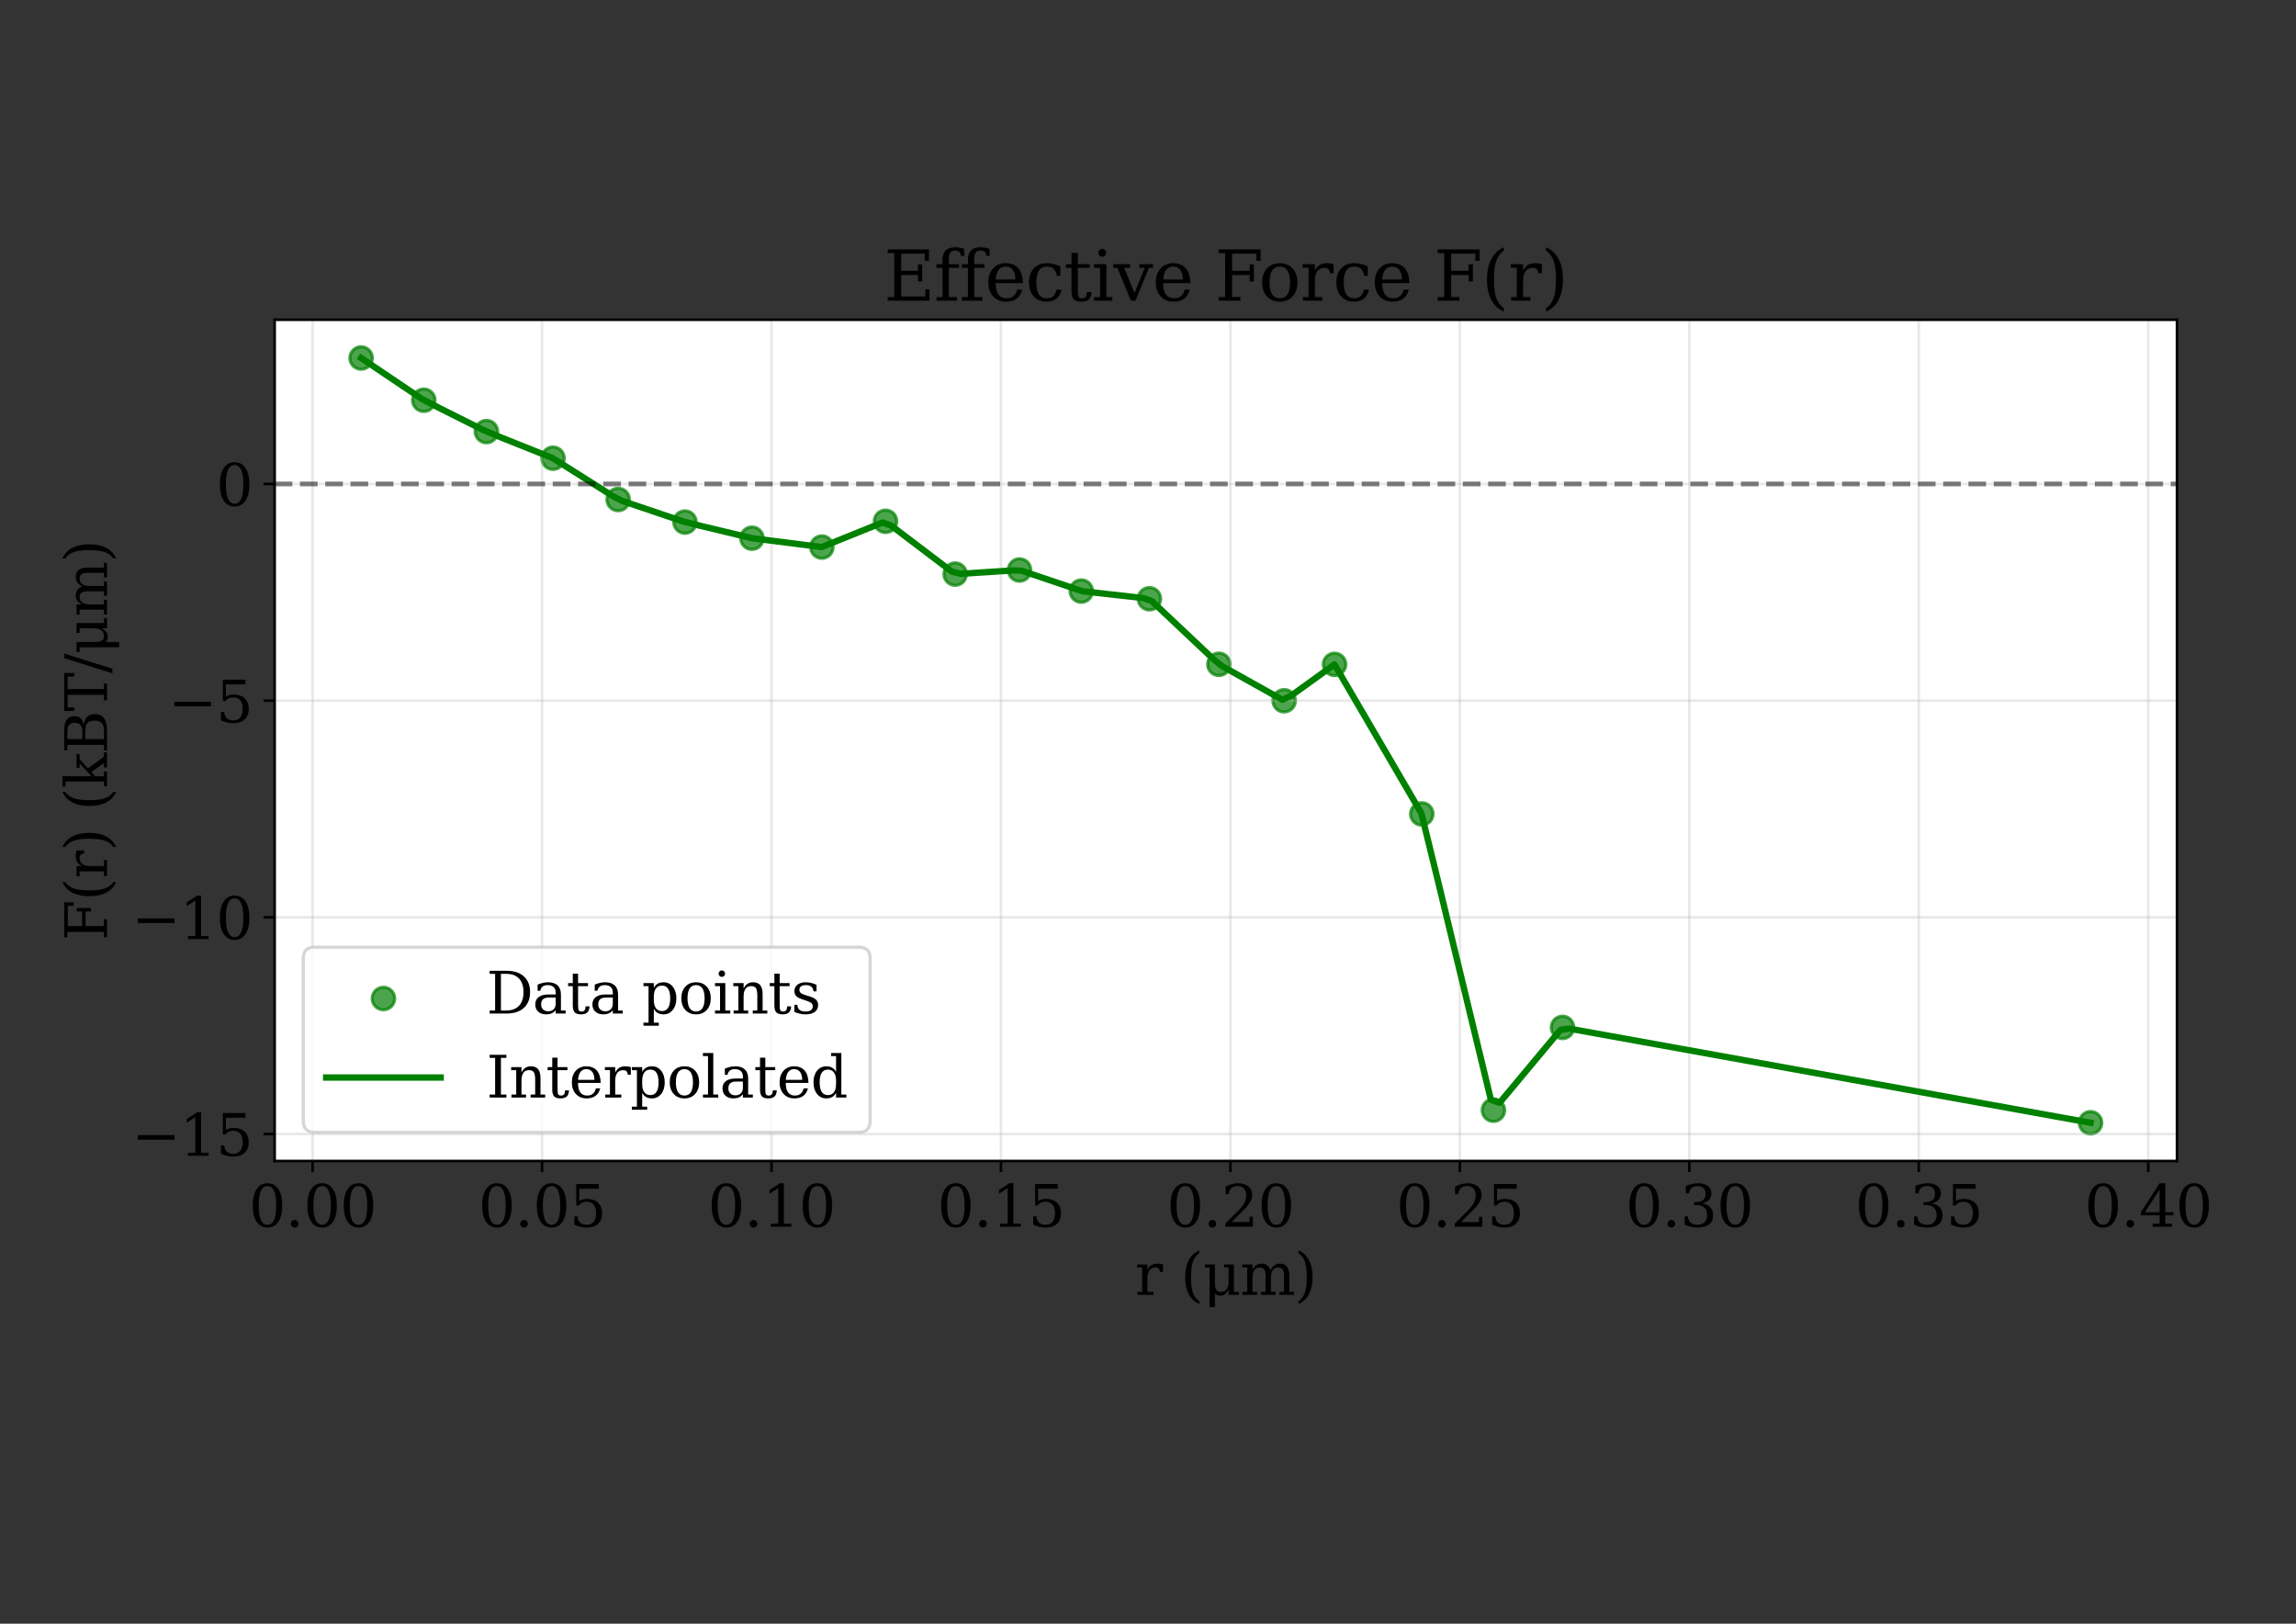 <?xml version="1.0" encoding="UTF-8" standalone="no"?>
<svg
   width="297mm"
   height="210mm"
   viewBox="0 0 841.89 595.276"
   version="1.1"
   id="svg352"
   sodipodi:docname="Feff.svg"
   inkscape:version="1.4 (86a8ad7, 2024-10-11)"
   inkscape:export-filename="Feff.svg"
   inkscape:export-xdpi="96"
   inkscape:export-ydpi="96"
   xmlns:inkscape="http://www.inkscape.org/namespaces/inkscape"
   xmlns:sodipodi="http://sodipodi.sourceforge.net/DTD/sodipodi-0.dtd"
   xmlns:xlink="http://www.w3.org/1999/xlink"
   xmlns="http://www.w3.org/2000/svg"
   xmlns:svg="http://www.w3.org/2000/svg"
   xmlns:rdf="http://www.w3.org/1999/02/22-rdf-syntax-ns#"
   xmlns:cc="http://creativecommons.org/ns#"
   xmlns:dc="http://purl.org/dc/elements/1.1/">
  <rect x="0" y="0" width="841.89" height="595.276" fill="#333333" stroke="none"/>
  <sodipodi:namedview
     id="namedview352"
     pagecolor="#ffffff"
     bordercolor="#000000"
     borderopacity="0.25"
     inkscape:showpageshadow="2"
     inkscape:pageopacity="0.0"
     inkscape:pagecheckerboard="0"
     inkscape:deskcolor="#d1d1d1"
     inkscape:document-units="pt"
     inkscape:zoom="0.63178257"
     inkscape:cx="850.76738"
     inkscape:cy="402.82846"
     inkscape:window-width="2560"
     inkscape:window-height="1377"
     inkscape:window-x="-8"
     inkscape:window-y="-8"
     inkscape:window-maximized="1"
     inkscape:current-layer="g122-4" />
  <defs
     id="defs1">
    <style
       type="text/css"
       id="style1">*{stroke-linejoin: round; stroke-linecap: butt}</style>
    <path
       id="DejaVuSerif-45-8"
       d="M 353,0 V 331 H 947 V 4331 H 353 v 335 H 4109 V 3628 h -384 v 653 H 1581 V 2719 h 1528 v 584 h 385 V 1753 h -385 v 585 H 1581 V 384 h 2194 v 654 h 384 V 0 Z"
       transform="scale(0.016)" />
    <path
       id="DejaVuSerif-66-2"
       d="m 2753,4078 h -303 q -3,235 -133,356 -129,122 -376,122 -322,0 -454,-177 -131,-176 -131,-629 v -428 h 928 V 2988 H 1356 V 331 h 738 V 0 H 231 V 331 H 781 V 2988 H 231 v 334 h 550 v 416 q 0,556 289,840 289,285 849,285 209,0 418,-38 210,-37 416,-116 z"
       transform="scale(0.016)" />
    <path
       id="DejaVuSerif-65-4"
       d="M 3469,1600 H 991 v -25 q 0,-672 253,-1014 253,-342 747,-342 378,0 620,198 242,199 339,589 h 463 Q 3275,459 2904,184 2534,-91 1931,-91 1203,-91 761,389 319,869 319,1663 q 0,787 434,1268 435,482 1141,482 753,0 1156,-465 403,-464 419,-1348 z m -678,331 q -19,582 -246,877 -226,295 -651,295 -397,0 -625,-297 -228,-297 -278,-875 z"
       transform="scale(0.016)" />
    <path
       id="DejaVuSerif-63-5"
       d="M 3291,997 Q 3169,466 2822,187 2475,-91 1925,-91 1200,-91 759,389 319,869 319,1663 q 0,796 440,1273 441,477 1166,477 316,0 628,-74 313,-73 628,-223 v -850 h -334 q -66,437 -286,637 -220,200 -630,200 -465,0 -703,-361 -237,-361 -237,-1079 0,-719 236,-1082 236,-362 704,-362 372,0 594,193 222,194 303,585 z"
       transform="scale(0.016)" />
    <path
       id="DejaVuSerif-74-5"
       d="M 691,2988 H 184 v 334 h 507 v 1031 h 578 V 3322 H 2350 V 2988 H 1269 V 878 q 0,-422 81,-541 81,-118 300,-118 225,0 328,132 103,133 110,430 h 434 Q 2497,328 2275,118 2053,-91 1600,-91 1103,-91 897,129 691,350 691,878 Z"
       transform="scale(0.016)" />
    <path
       id="DejaVuSerif-69-1"
       d="m 622,4353 q 0,144 104,250 105,106 252,106 144,0 248,-106 105,-106 105,-250 0,-147 -103,-250 -103,-103 -250,-103 -147,0 -252,103 -104,103 -104,250 z M 1356,331 h 544 V 0 H 231 V 331 H 781 V 2988 H 231 v 334 h 1125 z"
       transform="scale(0.016)" />
    <path
       id="DejaVuSerif-76-7"
       d="M 1581,0 359,2988 H -19 v 334 H 1509 V 2988 H 978 l 935,-2285 934,2285 h -497 v 334 H 3597 V 2988 H 3225 L 2003,0 Z"
       transform="scale(0.016)" />
    <path
       id="DejaVuSerif-6f-1"
       d="m 1925,219 q 463,0 698,365 236,366 236,1079 0,712 -236,1076 -235,364 -698,364 -462,0 -698,-364 Q 991,2375 991,1663 991,950 1228,584 1466,219 1925,219 Z m 0,-310 q -725,0 -1166,480 -440,480 -440,1274 0,793 439,1271 439,479 1167,479 728,0 1167,-479 439,-478 439,-1271 Q 3531,869 3092,389 2653,-91 1925,-91 Z"
       transform="scale(0.016)" />
  </defs>
  <g
     id="figure_1">
    <g
       id="axes_1">
      <g
         id="patch_2"
         transform="matrix(1.166,0,0,1.166,8.215,82.706)">
        <path
           d="M 79.33,294.11 H 677.569 V 29.613 H 79.33 Z"
           style="fill:#ffffff"
           id="path2" />
      </g>
      <g
         id="PathCollection_1"
         transform="matrix(1.166,0,0,1.166,8.215,82.706)">
        <defs
           id="defs2">
          <path
             id="ma022b66f31"
             d="M 0,3.536 C 0.938,3.536 1.837,3.163 2.5,2.5 3.163,1.837 3.536,0.938 3.536,0 3.536,-0.938 3.163,-1.837 2.5,-2.5 1.837,-3.163 0.938,-3.536 0,-3.536 c -0.938,0 -1.837,0.373 -2.5,1.036 -0.663,0.663 -1.036,1.562 -1.036,2.5 0,0.938 0.373,1.837 1.036,2.5 0.663,0.663 1.562,1.036 2.5,1.036 z"
             style="stroke:#008000;stroke-opacity:0.7" />
        </defs>
        <g
           clip-path="url(#p37a4e31582)"
           id="g21">
          <use
             xlink:href="#ma022b66f31"
             x="106.522"
             y="41.635"
             style="fill:#008000;fill-opacity:0.7;stroke:#008000;stroke-opacity:0.7"
             id="use2" />
          <use
             xlink:href="#ma022b66f31"
             x="126.227"
             y="54.911"
             style="fill:#008000;fill-opacity:0.7;stroke:#008000;stroke-opacity:0.7"
             id="use3" />
          <use
             xlink:href="#ma022b66f31"
             x="145.922"
             y="64.77"
             style="fill:#008000;fill-opacity:0.7;stroke:#008000;stroke-opacity:0.7"
             id="use4" />
          <use
             xlink:href="#ma022b66f31"
             x="166.867"
             y="73.145"
             style="fill:#008000;fill-opacity:0.7;stroke:#008000;stroke-opacity:0.7"
             id="use5" />
          <use
             xlink:href="#ma022b66f31"
             x="187.348"
             y="86.129"
             style="fill:#008000;fill-opacity:0.7;stroke:#008000;stroke-opacity:0.7"
             id="use6" />
          <use
             xlink:href="#ma022b66f31"
             x="208.358"
             y="93.225"
             style="fill:#008000;fill-opacity:0.7;stroke:#008000;stroke-opacity:0.7"
             id="use7" />
          <use
             xlink:href="#ma022b66f31"
             x="229.427"
             y="98.293"
             style="fill:#008000;fill-opacity:0.7;stroke:#008000;stroke-opacity:0.7"
             id="use8" />
          <use
             xlink:href="#ma022b66f31"
             x="251.409"
             y="101.08"
             style="fill:#008000;fill-opacity:0.7;stroke:#008000;stroke-opacity:0.7"
             id="use9" />
          <use
             xlink:href="#ma022b66f31"
             x="271.43"
             y="92.976"
             style="fill:#008000;fill-opacity:0.7;stroke:#008000;stroke-opacity:0.7"
             id="use10" />
          <use
             xlink:href="#ma022b66f31"
             x="293.332"
             y="109.582"
             style="fill:#008000;fill-opacity:0.7;stroke:#008000;stroke-opacity:0.7"
             id="use11" />
          <use
             xlink:href="#ma022b66f31"
             x="313.571"
             y="108.291"
             style="fill:#008000;fill-opacity:0.7;stroke:#008000;stroke-opacity:0.7"
             id="use12" />
          <use
             xlink:href="#ma022b66f31"
             x="332.992"
             y="114.92"
             style="fill:#008000;fill-opacity:0.7;stroke:#008000;stroke-opacity:0.7"
             id="use13" />
          <use
             xlink:href="#ma022b66f31"
             x="354.41"
             y="117.331"
             style="fill:#008000;fill-opacity:0.7;stroke:#008000;stroke-opacity:0.7"
             id="use14" />
          <use
             xlink:href="#ma022b66f31"
             x="376.263"
             y="137.938"
             style="fill:#008000;fill-opacity:0.7;stroke:#008000;stroke-opacity:0.7"
             id="use15" />
          <use
             xlink:href="#ma022b66f31"
             x="396.779"
             y="149.402"
             style="fill:#008000;fill-opacity:0.7;stroke:#008000;stroke-opacity:0.7"
             id="use16" />
          <use
             xlink:href="#ma022b66f31"
             x="412.634"
             y="137.964"
             style="fill:#008000;fill-opacity:0.7;stroke:#008000;stroke-opacity:0.7"
             id="use17" />
          <use
             xlink:href="#ma022b66f31"
             x="440.068"
             y="184.984"
             style="fill:#008000;fill-opacity:0.7;stroke:#008000;stroke-opacity:0.7"
             id="use18" />
          <use
             xlink:href="#ma022b66f31"
             x="462.599"
             y="278.137"
             style="fill:#008000;fill-opacity:0.7;stroke:#008000;stroke-opacity:0.7"
             id="use19" />
          <use
             xlink:href="#ma022b66f31"
             x="484.323"
             y="252.106"
             style="fill:#008000;fill-opacity:0.7;stroke:#008000;stroke-opacity:0.7"
             id="use20" />
          <use
             xlink:href="#ma022b66f31"
             x="650.376"
             y="282.088"
             style="fill:#008000;fill-opacity:0.7;stroke:#008000;stroke-opacity:0.7"
             id="use21" />
        </g>
      </g>
      <g
         id="matplotlib.axis_1"
         transform="matrix(1.166,0,0,1.166,8.215,82.706)">
        <g
           id="xtick_1">
          <g
             id="line2d_1">
            <path
               d="M 91.255,294.11 V 29.613"
               clip-path="url(#p37a4e31582)"
               style="fill:none;stroke:#b0b0b0;stroke-width:0.8;stroke-linecap:square;stroke-opacity:0.3"
               id="path21" />
          </g>
          <g
             id="line2d_2">
            <defs
               id="defs21">
              <path
                 id="mdc2d28d489"
                 d="M 0,0 V 3.5"
                 style="stroke:#000000;stroke-width:0.8" />
            </defs>
            <g
               id="g22">
              <use
                 xlink:href="#mdc2d28d489"
                 x="91.255"
                 y="294.11"
                 style="stroke:#000000;stroke-width:0.8"
                 id="use22" />
            </g>
          </g>
          <g
             id="text_1">
            <!-- 0.00 -->
            <g
               transform="matrix(0.18,0,0,-0.18,71.216,314.787)"
               id="g26">
              <defs
                 id="defs22">
                <path
                   id="DejaVuSerif-30"
                   d="m 2034,219 q 479,0 716,525 238,525 238,1584 0,1063 -238,1588 -237,525 -716,525 -478,0 -716,-525 -237,-525 -237,-1588 0,-1059 237,-1584 238,-525 716,-525 z m 0,-310 q -759,0 -1186,637 -426,638 -426,1782 0,1147 426,1784 427,638 1186,638 763,0 1188,-638 425,-637 425,-1784 Q 3647,1184 3222,546 2797,-91 2034,-91 Z"
                   transform="scale(0.016)" />
                <path
                   id="DejaVuSerif-2e"
                   d="m 603,325 q 0,175 119,297 119,122 297,122 172,0 293,-122 Q 1434,500 1434,325 1434,153 1312,31 1191,-91 1019,-91 841,-91 722,29 603,150 603,325 Z"
                   transform="scale(0.016)" />
              </defs>
              <use
                 xlink:href="#DejaVuSerif-30"
                 id="use23" />
              <use
                 xlink:href="#DejaVuSerif-2e"
                 transform="translate(63.623)"
                 id="use24" />
              <use
                 xlink:href="#DejaVuSerif-30"
                 transform="translate(95.41)"
                 id="use25" />
              <use
                 xlink:href="#DejaVuSerif-30"
                 transform="translate(159.033)"
                 id="use26" />
            </g>
          </g>
        </g>
        <g
           id="xtick_2">
          <g
             id="line2d_3">
            <path
               d="M 163.412,294.11 V 29.613"
               clip-path="url(#p37a4e31582)"
               style="fill:none;stroke:#b0b0b0;stroke-width:0.8;stroke-linecap:square;stroke-opacity:0.3"
               id="path26" />
          </g>
          <g
             id="line2d_4">
            <g
               id="g27">
              <use
                 xlink:href="#mdc2d28d489"
                 x="163.412"
                 y="294.11"
                 style="stroke:#000000;stroke-width:0.8"
                 id="use27" />
            </g>
          </g>
          <g
             id="text_2">
            <!-- 0.05 -->
            <g
               transform="matrix(0.18,0,0,-0.18,143.373,314.787)"
               id="g31">
              <defs
                 id="defs27">
                <path
                   id="DejaVuSerif-35"
                   d="M 3219,4666 V 4153 H 1081 V 2816 q 163,112 380,168 217,57 486,57 756,0 1193,-419 438,-419 438,-1144 0,-740 -442,-1155 -442,-414 -1242,-414 -322,0 -660,79 -337,78 -690,237 v 906 h 353 q 28,-443 282,-678 255,-234 715,-234 494,0 759,325 266,325 266,934 0,606 -264,929 -264,324 -761,324 -281,0 -496,-100 -214,-100 -379,-309 H 750 v 2344 z"
                   transform="scale(0.016)" />
              </defs>
              <use
                 xlink:href="#DejaVuSerif-30"
                 id="use28" />
              <use
                 xlink:href="#DejaVuSerif-2e"
                 transform="translate(63.623)"
                 id="use29" />
              <use
                 xlink:href="#DejaVuSerif-30"
                 transform="translate(95.41)"
                 id="use30" />
              <use
                 xlink:href="#DejaVuSerif-35"
                 transform="translate(159.033)"
                 id="use31" />
            </g>
          </g>
        </g>
        <g
           id="xtick_3">
          <g
             id="line2d_5">
            <path
               d="M 235.57,294.11 V 29.613"
               clip-path="url(#p37a4e31582)"
               style="fill:none;stroke:#b0b0b0;stroke-width:0.8;stroke-linecap:square;stroke-opacity:0.3"
               id="path31" />
          </g>
          <g
             id="line2d_6">
            <g
               id="g32">
              <use
                 xlink:href="#mdc2d28d489"
                 x="235.57"
                 y="294.11"
                 style="stroke:#000000;stroke-width:0.8"
                 id="use32" />
            </g>
          </g>
          <g
             id="text_3">
            <!-- 0.10 -->
            <g
               transform="matrix(0.18,0,0,-0.18,215.531,314.787)"
               id="g36">
              <defs
                 id="defs32">
                <path
                   id="DejaVuSerif-31"
                   d="m 909,0 v 331 h 813 V 4213 L 781,3603 v 410 l 1138,737 h 431 V 331 h 813 V 0 Z"
                   transform="scale(0.016)" />
              </defs>
              <use
                 xlink:href="#DejaVuSerif-30"
                 id="use33" />
              <use
                 xlink:href="#DejaVuSerif-2e"
                 transform="translate(63.623)"
                 id="use34" />
              <use
                 xlink:href="#DejaVuSerif-31"
                 transform="translate(95.41)"
                 id="use35" />
              <use
                 xlink:href="#DejaVuSerif-30"
                 transform="translate(159.033)"
                 id="use36" />
            </g>
          </g>
        </g>
        <g
           id="xtick_4">
          <g
             id="line2d_7">
            <path
               d="M 307.728,294.11 V 29.613"
               clip-path="url(#p37a4e31582)"
               style="fill:none;stroke:#b0b0b0;stroke-width:0.8;stroke-linecap:square;stroke-opacity:0.3"
               id="path36" />
          </g>
          <g
             id="line2d_8">
            <g
               id="g37">
              <use
                 xlink:href="#mdc2d28d489"
                 x="307.728"
                 y="294.11"
                 style="stroke:#000000;stroke-width:0.8"
                 id="use37" />
            </g>
          </g>
          <g
             id="text_4">
            <!-- 0.15 -->
            <g
               transform="matrix(0.18,0,0,-0.18,287.689,314.787)"
               id="g41">
              <use
                 xlink:href="#DejaVuSerif-30"
                 id="use38" />
              <use
                 xlink:href="#DejaVuSerif-2e"
                 transform="translate(63.623)"
                 id="use39" />
              <use
                 xlink:href="#DejaVuSerif-31"
                 transform="translate(95.41)"
                 id="use40" />
              <use
                 xlink:href="#DejaVuSerif-35"
                 transform="translate(159.033)"
                 id="use41" />
            </g>
          </g>
        </g>
        <g
           id="xtick_5">
          <g
             id="line2d_9">
            <path
               d="M 379.885,294.11 V 29.613"
               clip-path="url(#p37a4e31582)"
               style="fill:none;stroke:#b0b0b0;stroke-width:0.8;stroke-linecap:square;stroke-opacity:0.3"
               id="path41" />
          </g>
          <g
             id="line2d_10">
            <g
               id="g42">
              <use
                 xlink:href="#mdc2d28d489"
                 x="379.885"
                 y="294.11"
                 style="stroke:#000000;stroke-width:0.8"
                 id="use42" />
            </g>
          </g>
          <g
             id="text_5">
            <!-- 0.20 -->
            <g
               transform="matrix(0.18,0,0,-0.18,359.846,314.787)"
               id="g46">
              <defs
                 id="defs42">
                <path
                   id="DejaVuSerif-32"
                   d="M 819,3553 H 469 v 831 q 334,179 673,272 339,94 664,94 728,0 1150,-353 422,-353 422,-959 0,-685 -956,-1638 -75,-72 -113,-109 L 1131,513 h 1947 v 575 h 366 V 0 H 434 v 341 l 1416,1412 q 469,469 669,861 200,392 200,824 0,471 -246,737 -245,266 -676,266 -447,0 -691,-222 -243,-222 -287,-666 z"
                   transform="scale(0.016)" />
              </defs>
              <use
                 xlink:href="#DejaVuSerif-30"
                 id="use43" />
              <use
                 xlink:href="#DejaVuSerif-2e"
                 transform="translate(63.623)"
                 id="use44" />
              <use
                 xlink:href="#DejaVuSerif-32"
                 transform="translate(95.41)"
                 id="use45" />
              <use
                 xlink:href="#DejaVuSerif-30"
                 transform="translate(159.033)"
                 id="use46" />
            </g>
          </g>
        </g>
        <g
           id="xtick_6">
          <g
             id="line2d_11">
            <path
               d="M 452.043,294.11 V 29.613"
               clip-path="url(#p37a4e31582)"
               style="fill:none;stroke:#b0b0b0;stroke-width:0.8;stroke-linecap:square;stroke-opacity:0.3"
               id="path46" />
          </g>
          <g
             id="line2d_12">
            <g
               id="g47">
              <use
                 xlink:href="#mdc2d28d489"
                 x="452.043"
                 y="294.11"
                 style="stroke:#000000;stroke-width:0.8"
                 id="use47" />
            </g>
          </g>
          <g
             id="text_6">
            <!-- 0.25 -->
            <g
               transform="matrix(0.18,0,0,-0.18,432.004,314.787)"
               id="g51">
              <use
                 xlink:href="#DejaVuSerif-30"
                 id="use48" />
              <use
                 xlink:href="#DejaVuSerif-2e"
                 transform="translate(63.623)"
                 id="use49" />
              <use
                 xlink:href="#DejaVuSerif-32"
                 transform="translate(95.41)"
                 id="use50" />
              <use
                 xlink:href="#DejaVuSerif-35"
                 transform="translate(159.033)"
                 id="use51" />
            </g>
          </g>
        </g>
        <g
           id="xtick_7">
          <g
             id="line2d_13">
            <path
               d="M 524.201,294.11 V 29.613"
               clip-path="url(#p37a4e31582)"
               style="fill:none;stroke:#b0b0b0;stroke-width:0.8;stroke-linecap:square;stroke-opacity:0.3"
               id="path51" />
          </g>
          <g
             id="line2d_14">
            <g
               id="g52">
              <use
                 xlink:href="#mdc2d28d489"
                 x="524.201"
                 y="294.11"
                 style="stroke:#000000;stroke-width:0.8"
                 id="use52" />
            </g>
          </g>
          <g
             id="text_7">
            <!-- 0.30 -->
            <g
               transform="matrix(0.18,0,0,-0.18,504.161,314.787)"
               id="g56">
              <defs
                 id="defs52">
                <path
                   id="DejaVuSerif-33"
                   d="m 622,4469 q 366,137 701,209 336,72 630,72 685,0 1069,-296 384,-295 384,-820 0,-421 -266,-704 -265,-283 -752,-383 575,-81 892,-417 317,-336 317,-871 0,-653 -439,-1002 -439,-348 -1264,-348 -366,0 -715,79 -348,78 -691,237 v 906 h 350 q 31,-450 303,-681 272,-231 765,-231 478,0 755,276 277,277 277,758 0,550 -285,833 -284,283 -834,283 h -297 v 319 h 156 q 547,0 820,226 274,227 274,683 0,409 -225,626 -225,218 -647,218 -422,0 -655,-200 -232,-200 -273,-594 H 622 Z"
                   transform="scale(0.016)" />
              </defs>
              <use
                 xlink:href="#DejaVuSerif-30"
                 id="use53" />
              <use
                 xlink:href="#DejaVuSerif-2e"
                 transform="translate(63.623)"
                 id="use54" />
              <use
                 xlink:href="#DejaVuSerif-33"
                 transform="translate(95.41)"
                 id="use55" />
              <use
                 xlink:href="#DejaVuSerif-30"
                 transform="translate(159.033)"
                 id="use56" />
            </g>
          </g>
        </g>
        <g
           id="xtick_8">
          <g
             id="line2d_15">
            <path
               d="M 596.358,294.11 V 29.613"
               clip-path="url(#p37a4e31582)"
               style="fill:none;stroke:#b0b0b0;stroke-width:0.8;stroke-linecap:square;stroke-opacity:0.3"
               id="path56" />
          </g>
          <g
             id="line2d_16">
            <g
               id="g57">
              <use
                 xlink:href="#mdc2d28d489"
                 x="596.358"
                 y="294.11"
                 style="stroke:#000000;stroke-width:0.8"
                 id="use57" />
            </g>
          </g>
          <g
             id="text_8">
            <!-- 0.35 -->
            <g
               transform="matrix(0.18,0,0,-0.18,576.319,314.787)"
               id="g61">
              <use
                 xlink:href="#DejaVuSerif-30"
                 id="use58" />
              <use
                 xlink:href="#DejaVuSerif-2e"
                 transform="translate(63.623)"
                 id="use59" />
              <use
                 xlink:href="#DejaVuSerif-33"
                 transform="translate(95.41)"
                 id="use60" />
              <use
                 xlink:href="#DejaVuSerif-35"
                 transform="translate(159.033)"
                 id="use61" />
            </g>
          </g>
        </g>
        <g
           id="xtick_9">
          <g
             id="line2d_17">
            <path
               d="M 668.516,294.11 V 29.613"
               clip-path="url(#p37a4e31582)"
               style="fill:none;stroke:#b0b0b0;stroke-width:0.8;stroke-linecap:square;stroke-opacity:0.3"
               id="path61" />
          </g>
          <g
             id="line2d_18">
            <g
               id="g62">
              <use
                 xlink:href="#mdc2d28d489"
                 x="668.516"
                 y="294.11"
                 style="stroke:#000000;stroke-width:0.8"
                 id="use62" />
            </g>
          </g>
          <g
             id="text_9">
            <!-- 0.40 -->
            <g
               transform="matrix(0.18,0,0,-0.18,648.477,314.787)"
               id="g66">
              <defs
                 id="defs62">
                <path
                   id="DejaVuSerif-34"
                   d="M 2234,1581 V 4063 L 641,1581 Z M 3609,0 H 1484 v 331 h 750 v 916 H 197 v 341 l 2044,3162 h 618 V 1581 h 891 V 1247 H 2859 V 331 h 750 z"
                   transform="scale(0.016)" />
              </defs>
              <use
                 xlink:href="#DejaVuSerif-30"
                 id="use63" />
              <use
                 xlink:href="#DejaVuSerif-2e"
                 transform="translate(63.623)"
                 id="use64" />
              <use
                 xlink:href="#DejaVuSerif-34"
                 transform="translate(95.41)"
                 id="use65" />
              <use
                 xlink:href="#DejaVuSerif-30"
                 transform="translate(159.033)"
                 id="use66" />
            </g>
          </g>
        </g>
        <g
           id="text_10">
          <!-- r (μm) -->
          <g
             transform="matrix(0.18,0,0,-0.18,349.881,336.208)"
             id="g72">
            <defs
               id="defs66">
              <path
                 id="DejaVuSerif-72"
                 d="m 3059,3328 v -831 h -331 q -15,247 -137,369 -122,122 -357,122 -425,0 -652,-294 -226,-294 -226,-844 V 331 h 666 V 0 H 263 V 331 H 781 V 2994 H 231 v 328 h 1125 v -591 q 169,347 434,514 266,168 648,168 140,0 295,-22 155,-22 326,-63 z"
                 transform="scale(0.016)" />
              <path
                 id="DejaVuSerif-20"
                 transform="scale(0.016)"
                 d="" />
              <path
                 id="DejaVuSerif-28"
                 d="M 2041,-997 Q 1281,-656 893,83 506,822 506,1931 q 0,1113 387,1852 388,739 1148,1080 v -307 q -482,-331 -691,-933 -209,-601 -209,-1692 0,-1087 209,-1689 209,-601 691,-933 z"
                 transform="scale(0.016)" />
              <path
                 id="DejaVuSerif-3bc"
                 d="M 2309,3322 H 3384 V 325 h 544 V 0 H 2809 V 588 Q 2647,256 2417,82 2188,-91 1906,-91 q -178,0 -325,57 -147,56 -268,168 V -1331 H 738 V 2988 H 219 v 334 H 1313 V 1388 q 0,-607 150,-832 150,-225 528,-225 400,0 609,294 209,294 209,853 v 1510 h -500 z"
                 transform="scale(0.016)" />
              <path
                 id="DejaVuSerif-6d"
                 d="m 3316,2675 q 165,366 423,552 258,186 602,186 522,0 778,-324 256,-323 256,-976 V 331 h 519 V 0 H 4300 v 331 h 500 v 1716 q 0,509 -150,725 -150,216 -497,216 -384,0 -586,-291 -201,-291 -201,-847 V 331 h 500 V 0 H 2291 v 331 h 500 v 1738 q 0,497 -150,708 -150,211 -497,211 -385,0 -587,-291 -201,-291 -201,-847 V 331 h 500 V 0 H 263 V 331 H 781 V 2994 H 231 v 328 h 1125 v -591 q 160,332 406,507 247,175 560,175 387,0 646,-193 260,-192 348,-545 z"
                 transform="scale(0.016)" />
              <path
                 id="DejaVuSerif-29"
                 d="m 453,-997 v 306 q 481,332 692,933 211,602 211,1689 0,1091 -211,1692 -211,602 -692,933 v 307 Q 1216,4522 1603,3783 1991,3044 1991,1931 1991,822 1603,83 1216,-656 453,-997 Z"
                 transform="scale(0.016)" />
            </defs>
            <use
               xlink:href="#DejaVuSerif-72"
               id="use67" />
            <use
               xlink:href="#DejaVuSerif-20"
               transform="translate(47.803)"
               id="use68" />
            <use
               xlink:href="#DejaVuSerif-28"
               transform="translate(79.59)"
               id="use69" />
            <use
               xlink:href="#DejaVuSerif-3bc"
               transform="translate(118.604)"
               id="use70" />
            <use
               xlink:href="#DejaVuSerif-6d"
               transform="translate(183.594)"
               id="use71" />
            <use
               xlink:href="#DejaVuSerif-29"
               transform="translate(278.418)"
               id="use72" />
          </g>
        </g>
      </g>
      <g
         id="matplotlib.axis_2"
         transform="matrix(1.166,0,0,1.166,8.215,82.706)">
        <g
           id="ytick_1">
          <g
             id="line2d_19">
            <path
               d="M 79.33,285.631 H 677.569"
               clip-path="url(#p37a4e31582)"
               style="fill:none;stroke:#b0b0b0;stroke-width:0.8;stroke-linecap:square;stroke-opacity:0.3"
               id="path72" />
          </g>
          <g
             id="line2d_20">
            <defs
               id="defs72">
              <path
                 id="ma3da9786bc"
                 d="M 0,0 H -3.5"
                 style="stroke:#000000;stroke-width:0.8" />
            </defs>
            <g
               id="g73">
              <use
                 xlink:href="#ma3da9786bc"
                 x="79.33"
                 y="285.631"
                 style="stroke:#000000;stroke-width:0.8"
                 id="use73" />
            </g>
          </g>
          <g
             id="text_11">
            <!-- −15 -->
            <g
               transform="matrix(0.18,0,0,-0.18,34.341,292.469)"
               id="g76">
              <defs
                 id="defs73">
                <path
                   id="DejaVuSerif-2212"
                   d="M 678,2259 H 4684 V 1753 H 678 Z"
                   transform="scale(0.016)" />
              </defs>
              <use
                 xlink:href="#DejaVuSerif-2212"
                 id="use74" />
              <use
                 xlink:href="#DejaVuSerif-31"
                 transform="translate(83.789)"
                 id="use75" />
              <use
                 xlink:href="#DejaVuSerif-35"
                 transform="translate(147.412)"
                 id="use76" />
            </g>
          </g>
        </g>
        <g
           id="ytick_2">
          <g
             id="line2d_21">
            <path
               d="M 79.33,217.5 H 677.569"
               clip-path="url(#p37a4e31582)"
               style="fill:none;stroke:#b0b0b0;stroke-width:0.8;stroke-linecap:square;stroke-opacity:0.3"
               id="path76" />
          </g>
          <g
             id="line2d_22">
            <g
               id="g77">
              <use
                 xlink:href="#ma3da9786bc"
                 x="79.33"
                 y="217.5"
                 style="stroke:#000000;stroke-width:0.8"
                 id="use77" />
            </g>
          </g>
          <g
             id="text_12">
            <!-- −10 -->
            <g
               transform="matrix(0.18,0,0,-0.18,34.341,224.338)"
               id="g80">
              <use
                 xlink:href="#DejaVuSerif-2212"
                 id="use78" />
              <use
                 xlink:href="#DejaVuSerif-31"
                 transform="translate(83.789)"
                 id="use79" />
              <use
                 xlink:href="#DejaVuSerif-30"
                 transform="translate(147.412)"
                 id="use80" />
            </g>
          </g>
        </g>
        <g
           id="ytick_3">
          <g
             id="line2d_23">
            <path
               d="M 79.33,149.369 H 677.569"
               clip-path="url(#p37a4e31582)"
               style="fill:none;stroke:#b0b0b0;stroke-width:0.8;stroke-linecap:square;stroke-opacity:0.3"
               id="path80" />
          </g>
          <g
             id="line2d_24">
            <g
               id="g81">
              <use
                 xlink:href="#ma3da9786bc"
                 x="79.33"
                 y="149.369"
                 style="stroke:#000000;stroke-width:0.8"
                 id="use81" />
            </g>
          </g>
          <g
             id="text_13">
            <!-- −5 -->
            <g
               transform="matrix(0.18,0,0,-0.18,45.794,156.207)"
               id="g83">
              <use
                 xlink:href="#DejaVuSerif-2212"
                 id="use82" />
              <use
                 xlink:href="#DejaVuSerif-35"
                 transform="translate(83.789)"
                 id="use83" />
            </g>
          </g>
        </g>
        <g
           id="ytick_4">
          <g
             id="line2d_25">
            <path
               d="M 79.33,81.238 H 677.569"
               clip-path="url(#p37a4e31582)"
               style="fill:none;stroke:#b0b0b0;stroke-width:0.8;stroke-linecap:square;stroke-opacity:0.3"
               id="path83" />
          </g>
          <g
             id="line2d_26">
            <g
               id="g84">
              <use
                 xlink:href="#ma3da9786bc"
                 x="79.33"
                 y="81.238"
                 style="stroke:#000000;stroke-width:0.8"
                 id="use84" />
            </g>
          </g>
          <g
             id="text_14">
            <!-- 0 -->
            <g
               transform="matrix(0.18,0,0,-0.18,60.877,88.076)"
               id="g85">
              <use
                 xlink:href="#DejaVuSerif-30"
                 id="use85" />
            </g>
          </g>
        </g>
        <g
           id="text_15">
          <!-- F(r) (kBT/μm) -->
          <g
             transform="matrix(0,-0.18,-0.18,0,26.598,224.799)"
             id="g98">
            <defs
               id="defs85">
              <path
                 id="DejaVuSerif-46"
                 d="M 353,0 V 331 H 947 V 4331 H 353 v 335 H 4172 V 3628 h -384 v 653 H 1581 V 2719 h 1594 v 584 h 384 V 1753 h -384 v 585 H 1581 V 331 h 747 V 0 Z"
                 transform="scale(0.016)" />
              <path
                 id="DejaVuSerif-6b"
                 d="M 1831,0 H 219 V 331 H 738 V 4531 H 184 v 332 H 1313 V 1697 l 1400,1291 h -479 v 334 H 3738 V 2988 H 3169 L 2181,2075 3444,331 h 478 V 0 H 2284 v 331 h 475 L 1766,1697 1313,1275 V 331 h 518 z"
                 transform="scale(0.016)" />
              <path
                 id="DejaVuSerif-42"
                 d="m 1581,331 h 935 q 562,0 821,244 260,244 260,775 0,528 -258,770 -258,243 -823,243 h -935 z m 0,2363 h 794 q 513,0 748,197 236,197 236,622 0,428 -236,623 -235,195 -748,195 H 1581 Z M 353,0 V 331 H 947 V 4331 H 353 v 335 h 2303 q 707,0 1064,-289 358,-289 358,-864 0,-416 -249,-663 -248,-247 -726,-303 594,-75 902,-380 308,-304 308,-817 Q 4313,656 3875,328 3438,0 2509,0 Z"
                 transform="scale(0.016)" />
              <path
                 id="DejaVuSerif-54"
                 d="m 1222,0 v 331 h 597 V 4294 H 447 V 3566 H 63 V 4666 H 4206 V 3566 h -384 v 728 H 2450 V 331 h 597 V 0 Z"
                 transform="scale(0.016)" />
              <path
                 id="DejaVuSerif-2f"
                 d="m 1656,4666 h 500 L 500,-594 H 0 Z"
                 transform="scale(0.016)" />
            </defs>
            <use
               xlink:href="#DejaVuSerif-46"
               id="use86" />
            <use
               xlink:href="#DejaVuSerif-28"
               transform="translate(69.385)"
               id="use87" />
            <use
               xlink:href="#DejaVuSerif-72"
               transform="translate(108.398)"
               id="use88" />
            <use
               xlink:href="#DejaVuSerif-29"
               transform="translate(156.201)"
               id="use89" />
            <use
               xlink:href="#DejaVuSerif-20"
               transform="translate(195.215)"
               id="use90" />
            <use
               xlink:href="#DejaVuSerif-28"
               transform="translate(227.002)"
               id="use91" />
            <use
               xlink:href="#DejaVuSerif-6b"
               transform="translate(266.016)"
               id="use92" />
            <use
               xlink:href="#DejaVuSerif-42"
               transform="translate(326.611)"
               id="use93" />
            <use
               xlink:href="#DejaVuSerif-54"
               transform="translate(400.098)"
               id="use94" />
            <use
               xlink:href="#DejaVuSerif-2f"
               transform="translate(466.797)"
               id="use95" />
            <use
               xlink:href="#DejaVuSerif-3bc"
               transform="translate(500.488)"
               id="use96" />
            <use
               xlink:href="#DejaVuSerif-6d"
               transform="translate(565.479)"
               id="use97" />
            <use
               xlink:href="#DejaVuSerif-29"
               transform="translate(660.303)"
               id="use98" />
          </g>
        </g>
      </g>
      <g
         id="line2d_27"
         transform="matrix(1.166,0,0,1.166,8.215,82.706)">
        <path
           d="m 106.522,41.635 19.131,12.888 5.466,2.836 13.665,6.841 5.466,2.3 16.398,6.557 8.199,5.146 10.932,6.93 2.733,1.388 19.131,6.461 5.466,1.385 16.398,3.936 21.863,2.772 16.398,-6.616 2.733,-1.106 2.733,0.989 19.131,14.505 2.733,0.623 16.398,-1.047 2.733,0.091 19.131,6.447 19.131,2.153 2.733,0.98 19.131,18.04 2.733,2.262 19.131,10.69 2.733,-1.248 13.665,-9.857 10.932,18.679 16.398,28.105 5.466,22.289 16.398,67.794 2.733,0.967 19.131,-22.924 2.733,-0.411 163.976,29.607 v 0"
           clip-path="url(#p37a4e31582)"
           style="fill:none;stroke:#008000;stroke-width:2;stroke-linecap:square"
           id="path98" />
      </g>
      <g
         id="line2d_28"
         transform="matrix(1.166,0,0,1.166,8.215,82.706)">
        <path
           d="M 79.33,81.238 H 677.569"
           clip-path="url(#p37a4e31582)"
           style="fill:none;stroke:#000000;stroke-width:1.5;stroke-dasharray:5.55, 2.4;stroke-dashoffset:0;stroke-opacity:0.5"
           id="path99" />
      </g>
      <g
         id="patch_3"
         transform="matrix(1.166,0,0,1.166,8.215,82.706)">
        <path
           d="M 79.33,294.11 V 29.613"
           style="fill:none;stroke:#000000;stroke-width:0.8;stroke-linecap:square;stroke-linejoin:miter"
           id="path100" />
      </g>
      <g
         id="patch_4"
         transform="matrix(1.166,0,0,1.166,8.215,82.706)">
        <path
           d="M 677.569,294.11 V 29.613"
           style="fill:none;stroke:#000000;stroke-width:0.8;stroke-linecap:square;stroke-linejoin:miter"
           id="path101" />
      </g>
      <g
         id="patch_5"
         transform="matrix(1.166,0,0,1.166,8.215,82.706)">
        <path
           d="M 79.33,294.11 H 677.569"
           style="fill:none;stroke:#000000;stroke-width:0.8;stroke-linecap:square;stroke-linejoin:miter"
           id="path102" />
      </g>
      <g
         id="patch_6"
         transform="matrix(1.166,0,0,1.166,8.215,82.706)">
        <path
           d="M 79.33,29.613 H 677.569"
           style="fill:none;stroke:#000000;stroke-width:0.8;stroke-linecap:square;stroke-linejoin:miter"
           id="path103" />
      </g>
      <g
         id="text_16"
         transform="matrix(1.166,0,0,1.166,8.215,82.706)">
        <!-- Effective Force F(r) -->
        <g
           transform="matrix(0.216,0,0,-0.216,270.888,23.613)"
           id="g122">
          <defs
             id="defs103">
            <path
               id="DejaVuSerif-45"
               d="M 353,0 V 331 H 947 V 4331 H 353 v 335 H 4109 V 3628 h -384 v 653 H 1581 V 2719 h 1528 v 584 h 385 V 1753 h -385 v 585 H 1581 V 384 h 2194 v 654 h 384 V 0 Z"
               transform="scale(0.016)" />
            <path
               id="DejaVuSerif-66"
               d="m 2753,4078 h -303 q -3,235 -133,356 -129,122 -376,122 -322,0 -454,-177 -131,-176 -131,-629 v -428 h 928 V 2988 H 1356 V 331 h 738 V 0 H 231 V 331 H 781 V 2988 H 231 v 334 h 550 v 416 q 0,556 289,840 289,285 849,285 209,0 418,-38 210,-37 416,-116 z"
               transform="scale(0.016)" />
            <path
               id="DejaVuSerif-65"
               d="M 3469,1600 H 991 v -25 q 0,-672 253,-1014 253,-342 747,-342 378,0 620,198 242,199 339,589 h 463 Q 3275,459 2904,184 2534,-91 1931,-91 1203,-91 761,389 319,869 319,1663 q 0,787 434,1268 435,482 1141,482 753,0 1156,-465 403,-464 419,-1348 z m -678,331 q -19,582 -246,877 -226,295 -651,295 -397,0 -625,-297 -228,-297 -278,-875 z"
               transform="scale(0.016)" />
            <path
               id="DejaVuSerif-63"
               d="M 3291,997 Q 3169,466 2822,187 2475,-91 1925,-91 1200,-91 759,389 319,869 319,1663 q 0,796 440,1273 441,477 1166,477 316,0 628,-74 313,-73 628,-223 v -850 h -334 q -66,437 -286,637 -220,200 -630,200 -465,0 -703,-361 -237,-361 -237,-1079 0,-719 236,-1082 236,-362 704,-362 372,0 594,193 222,194 303,585 z"
               transform="scale(0.016)" />
            <path
               id="DejaVuSerif-74"
               d="M 691,2988 H 184 v 334 h 507 v 1031 h 578 V 3322 H 2350 V 2988 H 1269 V 878 q 0,-422 81,-541 81,-118 300,-118 225,0 328,132 103,133 110,430 h 434 Q 2497,328 2275,118 2053,-91 1600,-91 1103,-91 897,129 691,350 691,878 Z"
               transform="scale(0.016)" />
            <path
               id="DejaVuSerif-69"
               d="m 622,4353 q 0,144 104,250 105,106 252,106 144,0 248,-106 105,-106 105,-250 0,-147 -103,-250 -103,-103 -250,-103 -147,0 -252,103 -104,103 -104,250 z M 1356,331 h 544 V 0 H 231 V 331 H 781 V 2988 H 231 v 334 h 1125 z"
               transform="scale(0.016)" />
            <path
               id="DejaVuSerif-76"
               d="M 1581,0 359,2988 H -19 v 334 H 1509 V 2988 H 978 l 935,-2285 934,2285 h -497 v 334 H 3597 V 2988 H 3225 L 2003,0 Z"
               transform="scale(0.016)" />
            <path
               id="DejaVuSerif-6f"
               d="m 1925,219 q 463,0 698,365 236,366 236,1079 0,712 -236,1076 -235,364 -698,364 -462,0 -698,-364 Q 991,2375 991,1663 991,950 1228,584 1466,219 1925,219 Z m 0,-310 q -725,0 -1166,480 -440,480 -440,1274 0,793 439,1271 439,479 1167,479 728,0 1167,-479 439,-478 439,-1271 Q 3531,869 3092,389 2653,-91 1925,-91 Z"
               transform="scale(0.016)" />
          </defs>
          <use
             xlink:href="#DejaVuSerif-45"
             id="use103" />
          <use
             xlink:href="#DejaVuSerif-66"
             transform="translate(72.998)"
             id="use104" />
          <use
             xlink:href="#DejaVuSerif-66"
             transform="translate(110.01)"
             id="use105" />
          <use
             xlink:href="#DejaVuSerif-65"
             transform="translate(147.021)"
             id="use106" />
          <use
             xlink:href="#DejaVuSerif-63"
             transform="translate(206.201)"
             id="use107" />
          <use
             xlink:href="#DejaVuSerif-74"
             transform="translate(262.207)"
             id="use108" />
          <use
             xlink:href="#DejaVuSerif-69"
             transform="translate(302.393)"
             id="use109" />
          <use
             xlink:href="#DejaVuSerif-76"
             transform="translate(334.375)"
             id="use110" />
          <use
             xlink:href="#DejaVuSerif-65"
             transform="translate(390.869)"
             id="use111" />
          <use
             xlink:href="#DejaVuSerif-20"
             transform="translate(450.049)"
             id="use112" />
          <use
             xlink:href="#DejaVuSerif-46"
             transform="translate(481.836)"
             id="use113" />
          <use
             xlink:href="#DejaVuSerif-6f"
             transform="translate(545.721)"
             id="use114" />
          <use
             xlink:href="#DejaVuSerif-72"
             transform="translate(605.926)"
             id="use115" />
          <use
             xlink:href="#DejaVuSerif-63"
             transform="translate(653.729)"
             id="use116" />
          <use
             xlink:href="#DejaVuSerif-65"
             transform="translate(709.734)"
             id="use117" />
          <use
             xlink:href="#DejaVuSerif-20"
             transform="translate(768.914)"
             id="use118" />
          <use
             xlink:href="#DejaVuSerif-46"
             transform="translate(800.701)"
             id="use119" />
          <use
             xlink:href="#DejaVuSerif-28"
             transform="translate(870.086)"
             id="use120" />
          <use
             xlink:href="#DejaVuSerif-72"
             transform="translate(909.1)"
             id="use121" />
          <use
             xlink:href="#DejaVuSerif-29"
             transform="translate(956.902)"
             id="use122" />
        </g>
      </g>
      <g
         id="text_16-9"
         style="stroke-linecap:butt;stroke-linejoin:round"
         transform="translate(-76.329,-92.7)">
        <!-- Effective Force F(r) -->
        <g
           transform="matrix(0.216,0,0,-0.216,270.888,23.613)"
           id="g122-4"
           style="stroke-linecap:butt;stroke-linejoin:round">
          <defs
             id="defs103-8">
            <path
               id="path352"
               d="M 353,0 V 331 H 947 V 4331 H 353 v 335 H 4109 V 3628 h -384 v 653 H 1581 V 2719 h 1528 v 584 h 385 V 1753 h -385 v 585 H 1581 V 384 h 2194 v 654 h 384 V 0 Z"
               transform="scale(0.016)" />
            <path
               id="path353"
               d="m 2753,4078 h -303 q -3,235 -133,356 -129,122 -376,122 -322,0 -454,-177 -131,-176 -131,-629 v -428 h 928 V 2988 H 1356 V 331 h 738 V 0 H 231 V 331 H 781 V 2988 H 231 v 334 h 550 v 416 q 0,556 289,840 289,285 849,285 209,0 418,-38 210,-37 416,-116 z"
               transform="scale(0.016)" />
            <path
               id="path354"
               d="M 3469,1600 H 991 v -25 q 0,-672 253,-1014 253,-342 747,-342 378,0 620,198 242,199 339,589 h 463 Q 3275,459 2904,184 2534,-91 1931,-91 1203,-91 761,389 319,869 319,1663 q 0,787 434,1268 435,482 1141,482 753,0 1156,-465 403,-464 419,-1348 z m -678,331 q -19,582 -246,877 -226,295 -651,295 -397,0 -625,-297 -228,-297 -278,-875 z"
               transform="scale(0.016)" />
            <path
               id="path355"
               d="M 3291,997 Q 3169,466 2822,187 2475,-91 1925,-91 1200,-91 759,389 319,869 319,1663 q 0,796 440,1273 441,477 1166,477 316,0 628,-74 313,-73 628,-223 v -850 h -334 q -66,437 -286,637 -220,200 -630,200 -465,0 -703,-361 -237,-361 -237,-1079 0,-719 236,-1082 236,-362 704,-362 372,0 594,193 222,194 303,585 z"
               transform="scale(0.016)" />
            <path
               id="path356"
               d="M 691,2988 H 184 v 334 h 507 v 1031 h 578 V 3322 H 2350 V 2988 H 1269 V 878 q 0,-422 81,-541 81,-118 300,-118 225,0 328,132 103,133 110,430 h 434 Q 2497,328 2275,118 2053,-91 1600,-91 1103,-91 897,129 691,350 691,878 Z"
               transform="scale(0.016)" />
            <path
               id="path357"
               d="m 622,4353 q 0,144 104,250 105,106 252,106 144,0 248,-106 105,-106 105,-250 0,-147 -103,-250 -103,-103 -250,-103 -147,0 -252,103 -104,103 -104,250 z M 1356,331 h 544 V 0 H 231 V 331 H 781 V 2988 H 231 v 334 h 1125 z"
               transform="scale(0.016)" />
            <path
               id="path358"
               d="M 1581,0 359,2988 H -19 v 334 H 1509 V 2988 H 978 l 935,-2285 934,2285 h -497 v 334 H 3597 V 2988 H 3225 L 2003,0 Z"
               transform="scale(0.016)" />
            <path
               id="path359"
               d="m 1925,219 q 463,0 698,365 236,366 236,1079 0,712 -236,1076 -235,364 -698,364 -462,0 -698,-364 Q 991,2375 991,1663 991,950 1228,584 1466,219 1925,219 Z m 0,-310 q -725,0 -1166,480 -440,480 -440,1274 0,793 439,1271 439,479 1167,479 728,0 1167,-479 439,-478 439,-1271 Q 3531,869 3092,389 2653,-91 1925,-91 Z"
               transform="scale(0.016)" />
          </defs>
          <use
             xlink:href="#DejaVuSerif-20"
             transform="translate(450.049)"
             id="use112-2"
             style="stroke-linecap:butt;stroke-linejoin:round" />
          <use
             xlink:href="#DejaVuSerif-20"
             transform="translate(768.914)"
             id="use118-7"
             style="stroke-linecap:butt;stroke-linejoin:round" />
        </g>
      </g>
      <g
         id="legend_1"
         transform="matrix(1.166,0,0,1.166,8.215,82.706)">
        <g
           id="patch_7">
          <path
             d="M 91.93,285.11 H 262.983 q 3.6,0 3.6,-3.6 v -51.041 q 0,-3.6 -3.6,-3.6 H 91.93 q -3.6,0 -3.6,3.6 v 51.041 q 0,3.6 3.6,3.6 z"
             style="opacity:0.8;fill:#ffffff;stroke:#cccccc;stroke-linejoin:miter"
             id="path122" />
        </g>
        <g
           id="PathCollection_2">
          <g
             id="g123">
            <use
               xlink:href="#ma022b66f31"
               x="113.53"
               y="243.021"
               style="fill:#008000;fill-opacity:0.7;stroke:#008000;stroke-opacity:0.7"
               id="use123" />
          </g>
        </g>
        <g
           id="text_17">
          <!-- Data points -->
          <g
             transform="matrix(0.18,0,0,-0.18,145.93,247.746)"
             id="g134">
            <defs
               id="defs123">
              <path
                 id="DejaVuSerif-44"
                 d="m 1581,331 h 582 q 909,0 1395,519 486,519 486,1488 0,968 -485,1480 -484,513 -1396,513 H 1581 Z M 353,0 V 331 H 947 V 4331 H 353 v 335 h 1856 q 1207,0 1880,-616 674,-616 674,-1712 Q 4763,1238 4088,619 3413,0 2209,0 Z"
                 transform="scale(0.016)" />
              <path
                 id="DejaVuSerif-61"
                 d="m 2547,1044 v 703 h -741 q -428,0 -638,-185 -209,-184 -209,-565 0,-347 212,-550 213,-203 576,-203 359,0 579,222 221,222 221,578 z m 575,1031 V 331 h 512 V 0 H 2547 V 359 Q 2356,128 2106,18 1856,-91 1522,-91 969,-91 644,203 319,497 319,997 q 0,516 372,800 372,284 1050,284 h 806 v 228 q 0,379 -230,586 -229,208 -645,208 -344,0 -547,-156 Q 922,2791 872,2484 H 575 v 672 q 300,128 583,192 283,65 551,65 691,0 1052,-343 361,-342 361,-995 z"
                 transform="scale(0.016)" />
              <path
                 id="DejaVuSerif-70"
                 d="m 1313,1825 v -328 q 0,-600 229,-914 230,-314 667,-314 441,0 667,353 227,353 227,1041 0,690 -227,1040 -226,350 -667,350 -437,0 -667,-316 -229,-315 -229,-912 z M 738,2988 H 184 v 334 h 1129 v -519 q 168,313 429,461 261,149 646,149 612,0 999,-485 388,-484 388,-1265 0,-782 -388,-1268 -387,-486 -999,-486 -385,0 -646,148 -261,149 -429,462 V -997 h 543 v -334 H 184 v 334 h 554 z"
                 transform="scale(0.016)" />
              <path
                 id="DejaVuSerif-6e"
                 d="M 263,0 V 331 H 781 V 2988 H 231 v 334 h 1125 v -591 q 160,338 414,510 255,172 593,172 550,0 809,-316 259,-316 259,-984 V 331 h 513 V 0 H 2356 v 331 h 497 v 1600 q 0,610 -150,836 -150,227 -528,227 -400,0 -610,-293 -209,-292 -209,-851 V 331 h 500 V 0 Z"
                 transform="scale(0.016)" />
              <path
                 id="DejaVuSerif-73"
                 d="m 359,184 v 775 h 332 q 12,-371 232,-556 221,-184 652,-184 388,0 591,145 203,145 203,424 0,218 -149,352 -148,135 -626,288 l -416,141 q -428,137 -620,343 -192,207 -192,526 0,456 334,715 334,260 925,260 263,0 553,-69 291,-69 600,-200 v -725 h -331 q -13,322 -226,503 -212,181 -577,181 -363,0 -549,-128 -186,-128 -186,-384 0,-210 141,-337 141,-126 563,-257 l 456,-141 q 472,-147 679,-367 208,-220 208,-567 0,-472 -361,-743 -361,-270 -995,-270 -322,0 -628,69 -306,69 -613,206 z"
                 transform="scale(0.016)" />
            </defs>
            <use
               xlink:href="#DejaVuSerif-44"
               id="use124" />
            <use
               xlink:href="#DejaVuSerif-61"
               transform="translate(80.176)"
               id="use125" />
            <use
               xlink:href="#DejaVuSerif-74"
               transform="translate(139.795)"
               id="use126" />
            <use
               xlink:href="#DejaVuSerif-61"
               transform="translate(179.98)"
               id="use127" />
            <use
               xlink:href="#DejaVuSerif-20"
               transform="translate(239.6)"
               id="use128" />
            <use
               xlink:href="#DejaVuSerif-70"
               transform="translate(271.387)"
               id="use129" />
            <use
               xlink:href="#DejaVuSerif-6f"
               transform="translate(335.4)"
               id="use130" />
            <use
               xlink:href="#DejaVuSerif-69"
               transform="translate(395.605)"
               id="use131" />
            <use
               xlink:href="#DejaVuSerif-6e"
               transform="translate(427.588)"
               id="use132" />
            <use
               xlink:href="#DejaVuSerif-74"
               transform="translate(491.992)"
               id="use133" />
            <use
               xlink:href="#DejaVuSerif-73"
               transform="translate(532.178)"
               id="use134" />
          </g>
        </g>
        <g
           id="line2d_29">
          <path
             d="m 95.53,267.867 h 18 18"
             style="fill:none;stroke:#008000;stroke-width:2;stroke-linecap:square"
             id="path134" />
        </g>
        <g
           id="text_18">
          <!-- Interpolated -->
          <g
             transform="matrix(0.18,0,0,-0.18,145.93,274.167)"
             id="g146">
            <defs
               id="defs134">
              <path
                 id="DejaVuSerif-49"
                 d="m 1581,331 h 594 V 0 H 353 V 331 H 947 V 4331 H 353 v 335 h 1822 v -335 h -594 z"
                 transform="scale(0.016)" />
              <path
                 id="DejaVuSerif-6c"
                 d="m 1313,331 h 543 V 0 H 184 V 331 H 738 V 4531 H 184 v 332 h 1129 z"
                 transform="scale(0.016)" />
              <path
                 id="DejaVuSerif-64"
                 d="m 3359,331 h 550 V 0 H 2784 V 519 Q 2616,206 2355,57 2094,-91 1709,-91 1097,-91 708,395 319,881 319,1663 q 0,781 387,1265 388,485 1003,485 385,0 646,-149 261,-148 429,-461 v 1728 h -543 v 332 h 1118 z m -575,1166 v 328 q 0,597 -230,912 -229,316 -666,316 -444,0 -671,-350 -226,-350 -226,-1040 0,-688 226,-1041 227,-353 671,-353 437,0 666,314 230,314 230,914 z"
                 transform="scale(0.016)" />
            </defs>
            <use
               xlink:href="#DejaVuSerif-49"
               id="use135" />
            <use
               xlink:href="#DejaVuSerif-6e"
               transform="translate(39.502)"
               id="use136" />
            <use
               xlink:href="#DejaVuSerif-74"
               transform="translate(103.906)"
               id="use137" />
            <use
               xlink:href="#DejaVuSerif-65"
               transform="translate(144.092)"
               id="use138" />
            <use
               xlink:href="#DejaVuSerif-72"
               transform="translate(203.271)"
               id="use139" />
            <use
               xlink:href="#DejaVuSerif-70"
               transform="translate(251.074)"
               id="use140" />
            <use
               xlink:href="#DejaVuSerif-6f"
               transform="translate(315.088)"
               id="use141" />
            <use
               xlink:href="#DejaVuSerif-6c"
               transform="translate(375.293)"
               id="use142" />
            <use
               xlink:href="#DejaVuSerif-61"
               transform="translate(407.275)"
               id="use143" />
            <use
               xlink:href="#DejaVuSerif-74"
               transform="translate(466.895)"
               id="use144" />
            <use
               xlink:href="#DejaVuSerif-65"
               transform="translate(507.08)"
               id="use145" />
            <use
               xlink:href="#DejaVuSerif-64"
               transform="translate(566.26)"
               id="use146" />
          </g>
        </g>
      </g>
    </g>
  </g>
  <defs
     id="defs352">
    <clipPath
       id="p37a4e31582">
      <rect
         x="79.33"
         y="29.613"
         width="598.239"
         height="264.498"
         id="rect350" />
    </clipPath>
    <clipPath
       id="pf20744c93a">
      <rect
         x="79.33"
         y="379.893"
         width="598.239"
         height="264.498"
         id="rect351" />
    </clipPath>
    <clipPath
       id="pfd2e4aad8f">
      <rect
         x="429.273"
         y="388.893"
         width="239.296"
         height="105.799"
         id="rect352" />
    </clipPath>
  </defs>
</svg>
